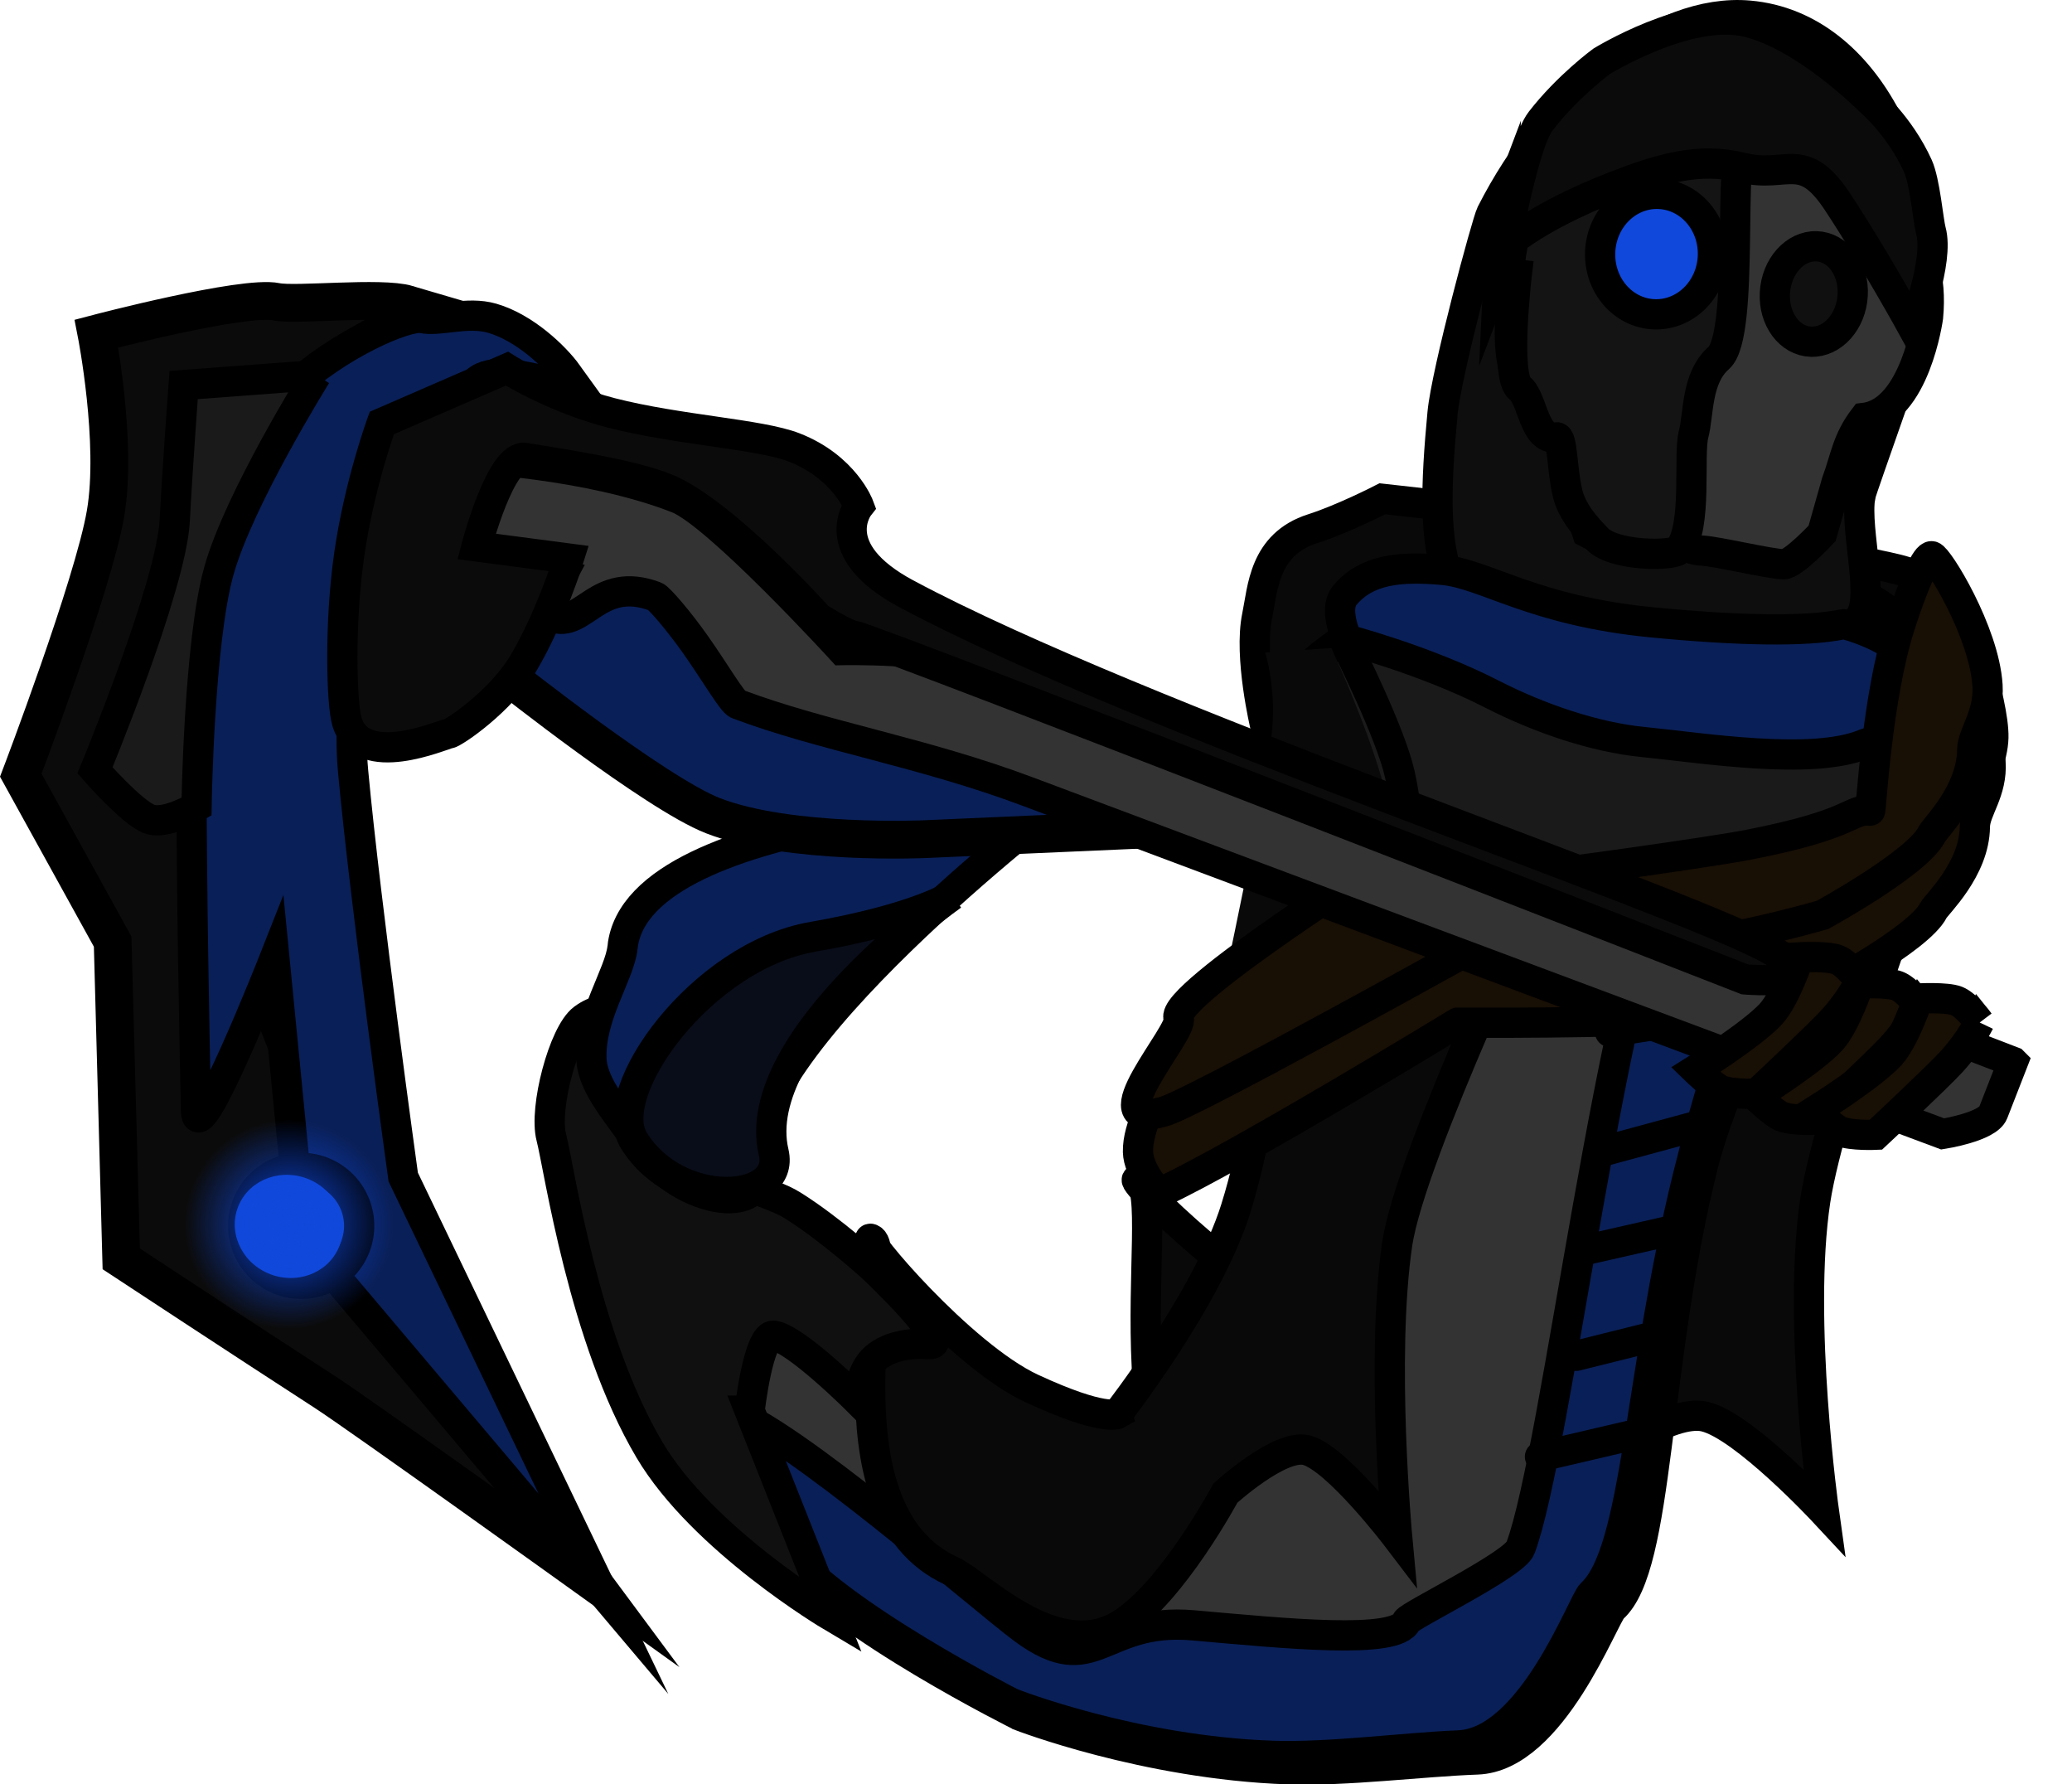 <svg version="1.1" xmlns="http://www.w3.org/2000/svg" xmlns:xlink="http://www.w3.org/1999/xlink" width="137.048" height="117.994" viewBox="0,0,137.048,117.994"><defs><radialGradient cx="156.183" cy="192.514" r="6.924" gradientUnits="userSpaceOnUse" id="color-1"><stop offset="0" stop-color="#1048db"/><stop offset="1" stop-color="#1048db" stop-opacity="0"/></radialGradient></defs><g transform="translate(-137.047,-111.555)"><g data-paper-data="{&quot;isPaintingLayer&quot;:true}" fill-rule="nonzero" stroke="#000000" stroke-linejoin="miter" stroke-miterlimit="10" stroke-dasharray="" stroke-dashoffset="0" style="mix-blend-mode: normal"><g><path d="M220.739,159.574c0,0 -1.101,-4.586 -0.543,-7.275c0.376,-1.815 0.434,-4.747 3.675,-5.782c2.022,-0.646 4.603,-1.977 4.603,-1.977c0,0 27.062,2.942 34.045,4.66c3.122,0.768 4.29,2.686 4.29,2.686c0,0 2.144,6.024 2.085,8.445c-0.063,2.566 -2.791,6.511 -2.791,6.511z" fill="#090909" stroke-width="2" stroke-linecap="butt"/><path d="M233.666,202.304c0,0 7.429,-7.894 9.648,-14.167c1.505,-4.254 2.158,-8.884 3.5,-15.923c1.368,-7.173 3.411,-16.716 3.411,-16.716c0,0 2.14,5.986 3.864,7.092c2.653,1.702 10.227,5.176 10.227,5.176c0,0 -6.26,16.962 -7.2,23.164c-1.203,7.947 0.573,20.595 0.573,20.595c0,0 -5.298,-5.69 -7.885,-6.295c-2.277,-0.533 -6.825,2.853 -6.825,2.853c0,0 -4.292,6.798 -8.561,8.962c-5.516,2.796 -11.536,1.041 -13.87,0.125c-11.668,-4.583 -5.986,-26.748 -8.217,-27.604c-1.126,-0.432 7.841,8.347 13.983,10.805c6.168,2.468 7.351,1.934 7.351,1.934z" fill="#090909" stroke-width="2" stroke-linecap="butt"/><path d="M204.51,225.008c0,0 -11.984,-5.961 -15.488,-10.432c-3.916,-4.998 -6.907,-18.151 -6.907,-18.151c0,0 6.828,1.677 11.209,4.846c4.82,3.486 7.491,8.516 13.705,9.07c6.191,0.552 19.26,-13.184 19.893,-14.751c1.493,-3.7 6.991,-41.705 8.651,-45.068c2.619,-5.307 24.794,-2.12 27.209,2.402c2.029,3.797 -10.73,26.185 -13.107,35.725c-3.306,13.263 -2.851,26.458 -5.955,29.244c-0.602,0.54 -4.004,9.832 -8.966,10.01c-3.66,0.132 -8.68,0.784 -12.536,0.647c-9.44,-0.334 -17.707,-3.541 -17.707,-3.541z" fill="#333333" stroke-width="2" stroke-linecap="butt"/><path d="M260.095,144.332c-0.413,2.363 1.143,7.212 -0.237,8.27c-1.609,1.233 -5.347,1.109 -8.329,1.4c-3.887,0.379 -7.254,0.926 -10.741,0.614c-8.921,-0.798 -9.213,-6.285 -8.327,-15.74c0.255,-2.719 2.936,-12.634 3.224,-13.202c4.03,-7.943 11.128,-13.614 17.06,-13.084c8.038,0.719 12.318,10.807 11.403,19.67c-0.101,0.974 -3.968,11.595 -4.052,12.073z" fill="#0e0e0e" stroke-width="2" stroke-linecap="butt"/><path d="M227.571,156.522c0,0 -2.804,-4.121 -1.578,-5.597c1.418,-1.707 3.607,-1.937 6.446,-1.688c2.84,0.249 5.968,2.7 13.845,3.468c5.535,0.54 10.187,0.657 12.692,0.126c0.165,-0.035 3.397,0.954 4.047,2.222c0.803,1.563 -1.289,5.851 -1.289,5.851c0,0 -5.727,1.181 -12.003,1.485c-3.241,0.157 -7.768,0.856 -10.291,0.483c-6.721,-0.993 -11.87,-6.348 -11.87,-6.348z" fill="#091f57" stroke-width="2" stroke-linecap="butt"/><path d="M203.965,224.183c0,0 -11.698,-5.918 -15.109,-10.376c-1.393,-1.821 -5.905,-9.607 -3.641,-8.947c3.931,1.146 16.827,12.428 19.539,14.428c4.701,3.468 5.128,-0.789 11.202,-0.255c6.051,0.531 13.509,1.304 14.132,-0.265c0.147,-0.371 7.108,-3.736 7.527,-4.848c2.412,-6.393 6.056,-38.478 10.415,-46.701c2.447,-4.615 7.777,-0.735 7.777,-0.735c0,0 -4.754,13.284 -7.11,22.826c-3.275,13.268 -3.329,24.835 -6.373,27.63c-0.59,0.542 -3.947,9.84 -8.799,10.035c-3.579,0.144 -8.489,0.812 -12.259,0.689c-9.229,-0.303 -17.301,-3.481 -17.301,-3.481z" fill="#091f57" stroke-width="2" stroke-linecap="butt"/><path d="M210.977,205.041c0,0 5.951,-7.612 7.813,-13.58c1.263,-4.048 1.872,-8.431 3.07,-15.104c1.22,-6.799 3.018,-15.851 3.018,-15.851c0,0 1.534,5.603 2.851,6.609c2.027,1.549 11.439,2.248 11.439,2.248c0,0 -8.837,18.56 -9.703,24.434c-1.109,7.527 -0.004,19.425 -0.004,19.425c0,0 -3.997,-5.255 -5.995,-5.769c-1.76,-0.453 -5.37,2.841 -5.37,2.841c0,0 -3.486,6.509 -6.855,8.644c-4.351,2.759 -9.455,-2.681 -11.251,-3.495c-8.975,-4.071 -3.612,-21.2 -5.328,-21.959c-0.866,-0.383 5.917,7.707 10.64,9.894c4.743,2.196 5.675,1.665 5.675,1.665z" fill="#090909" stroke-width="2" stroke-linecap="butt"/><path d="M219.785,163.749c0,0 1.039,-4.652 2.264,-6.391c1.416,-2.011 3.908,-3.563 3.908,-3.563c0,0 5.316,1.379 9.762,3.656c3.156,1.616 6.809,2.854 10.001,3.17c3.926,0.388 11.175,1.572 14.639,0.136c2.406,-0.997 0.462,5.639 0.462,5.639c0,0 -15.289,3.953 -22.515,2.804c-2.243,-0.357 -4.279,-2.946 -7.209,-2.535c-1.933,0.271 -4.811,3.769 -6.413,3.237c-3.065,-1.019 -4.898,-6.153 -4.898,-6.153z" fill="#1a1a1a" stroke-width="2" stroke-linecap="butt"/><path d="M257.569,146.822c0,0 -1.903,2.046 -2.543,2.045c-0.863,-0.001 -4.582,-0.891 -5.464,-0.905c-0.746,-0.012 -3.341,-1.133 -3.341,-1.133c0,0 -1.324,0.759 -1.911,0.752c-0.765,-0.01 -2.286,-0.806 -2.286,-0.806c0,0 -0.715,-2.093 -0.613,-3.199c-0.451,-1.17 -0.023,-3.808 -0.502,-4.393c-2.915,-0.72 -4.375,-2.263 -3.912,-7.256c0.347,-3.747 2.622,-6.689 4.264,-9.156c2.578,-3.872 5.381,-6.241 10.381,-6.179c3.576,0.044 5.035,4.023 7.306,6.176c2.927,2.774 6.126,4.343 5.624,9.764c0,0 -0.852,6.254 -4.226,6.658c-1.135,1.485 -1.228,2.659 -1.819,4.252z" fill="#333333" stroke-width="2" stroke-linecap="butt"/><path d="M236.841,129.643c0,0 0.3,-4.067 1.49,-4.623c1.704,-0.796 5.547,-4.142 8.106,-4.758c4.504,-1.084 7.549,0.809 5.961,0.77c-1.147,-0.028 0.106,12.643 -1.67,14.197c-1.503,1.315 -1.308,3.711 -1.667,5.062c-0.353,1.325 0.276,6.145 -0.956,7.611c-0.374,0.445 -4.28,0.445 -5.399,-0.703c-0.767,-0.786 -1.699,-1.821 -1.988,-3.075c-0.364,-1.576 -0.322,-3.715 -0.721,-3.65c-1.51,0.248 -1.57,-2.608 -2.427,-3.244c-1.007,-0.748 -0.198,-7.526 -0.198,-7.526z" fill="#141414" stroke-width="2" stroke-linecap="butt"/><path d="M242.887,128.198c0.095,-2.198 1.841,-3.909 3.899,-3.821c2.059,0.088 3.65,1.941 3.555,4.14c-0.095,2.198 -1.841,3.909 -3.899,3.821c-2.059,-0.088 -3.65,-1.941 -3.555,-4.14z" fill="#1048db" stroke-width="2" stroke-linecap="butt"/><path d="M254.443,130.921c0.095,-1.743 1.324,-3.122 2.746,-3.08c1.421,0.042 2.496,1.489 2.401,3.231c-0.095,1.743 -1.324,3.122 -2.746,3.08c-1.421,-0.042 -2.496,-1.489 -2.401,-3.231z" fill="#101010" stroke-width="2" stroke-linecap="butt"/><path d="M238.129,123.093c0,0 6.465,-4.271 8.992,-5.13c2.496,-0.848 6.079,0.009 6.079,0.009" fill="none" stroke-width="2" stroke-linecap="round"/><path d="M236.168,129.642c0.313,-0.811 1.535,-8.467 2.787,-10.085c1.78,-2.302 4.035,-3.952 4.035,-3.952c0,0 5.675,-3.493 9.547,-2.616c3.872,0.877 8.192,5.221 8.192,5.221c0,0 1.947,1.63 3.17,4.317c0.476,1.046 0.684,3.642 0.861,4.284c0.561,2.025 -1.182,6.432 -1.182,6.432c0,0 -2.566,-4.665 -4.991,-8.339c-2.304,-3.492 -3.363,-1.534 -6.266,-2.255c-2.904,-0.721 -5.442,0.048 -8.562,1.263c-2.341,0.912 -4.581,2.034 -6.074,3.087c-1.108,0.781 -1.513,-0.83 -1.331,-1.305z" fill="#0b0b0b" stroke-width="2" stroke-linecap="butt"/><path d="M249.4,178.874l-5.861,0.925" fill="none" stroke-width="2" stroke-linecap="round"/><path d="M243.056,187.693l6.439,-1.745" fill="none" stroke-width="2" stroke-linecap="round"/><path d="M248.106,192.806l-6.412,1.457" fill="none" stroke-width="2" stroke-linecap="round"/><path d="M241.3,201.211l5.141,-1.281" fill="none" stroke-width="2" stroke-linecap="round"/><path d="M246.091,206.201l-7.186,1.678" fill="none" stroke-width="2" stroke-linecap="round"/><path d="M186.63,204.841l5.382,13.574c0,0 -8.485,-5.035 -12.007,-10.985c-4.381,-7.402 -5.964,-18.639 -6.494,-20.673c-0.493,-1.893 0.803,-6.845 2.106,-7.824c3.287,-2.469 9.678,1.887 10.037,8.586c0.163,3.039 2.001,2.604 3.836,3.757c2.552,1.603 5.298,4.118 5.298,4.118c0,0 5.52,5.191 3.679,5.043c-1.048,-0.084 -2.739,0.07 -3.697,1.08c-0.834,0.88 -1.012,2.629 -1.012,2.629c0,0 -4.059,-4.057 -5.526,-4.265c-1.026,-0.145 -1.602,4.96 -1.602,4.96z" fill="#101010" stroke-width="2" stroke-linecap="butt"/><path d="M178.223,174.197c0.966,-9.192 29.14,-9.778 29.14,-9.778c0,0 -21.966,16.807 -20.212,24.244c0.803,3.402 -5.345,2.694 -8.204,-1.93c-0.768,-1.241 -2.679,-3.279 -2.776,-5.08c-0.156,-2.879 1.864,-5.661 2.053,-7.456z" fill="#091f57" stroke-width="2" stroke-linecap="butt"/><path d="M190.78,173.509c7.005,-1.221 9.26,-2.754 9.26,-2.754c0,0 -13.576,9.568 -11.821,17.004c0.803,3.402 -6.388,3.834 -9.248,-0.79c-1.995,-3.226 4.502,-12.187 11.809,-13.461z" fill="#090d19" stroke-width="2" stroke-linecap="butt"/><path d="M217.821,177.417c0,0 2.782,-12.976 3.316,-17.137c0.394,-3.07 -0.405,-5.57 -0.405,-5.57l4.38,-0.302c0,0 4.353,9.369 4.028,12.869c-0.389,4.197 -4.279,11.476 -4.279,11.476z" fill="#090909" stroke-width="0" stroke-linecap="butt"/><path d="M226.221,154.44c0,0 2.812,5.615 3.409,8.3c0.583,2.62 0.456,4.156 0.456,4.156" fill="none" stroke-width="2" stroke-linecap="round"/><path d="M233.453,179.184c0,0 -14.584,8.887 -19.577,11.188c-0.281,0.129 -1.535,-1.448 -1.559,-2.644c-0.035,-1.747 1.225,-3.425 0.98,-3.945c-0.7,-1.484 14.838,-10.9 14.838,-10.9c0,0 3.28,-2.387 5.123,-1.31c1.205,0.704 1.897,3.096 3.762,2.925c2.206,-0.202 12.747,-1.596 15.227,-2.05c7.446,-1.363 6.988,-2.377 8.435,-2.246c0.069,0.006 0.431,-7.504 2.031,-12.319c0.951,-2.861 1.767,-4.549 2.138,-4.498c0.426,0.059 3.612,5.007 3.854,8.553c0.135,1.983 -1.024,3.185 -1.034,4.285c-0.027,2.828 -2.538,5.131 -2.738,5.529c-0.956,1.903 -7.494,5.334 -7.494,5.334c0,0 -5.389,1.487 -8.777,1.783c-4.359,0.381 -15.206,0.314 -15.206,0.314z" fill="#180f05" stroke-width="2" stroke-linecap="butt"/><path d="M234.457,174.23c0,0 -18.405,10.248 -20.426,10.828c-4.815,1.383 1.369,-5.292 0.974,-6.166c-0.67,-1.481 14.344,-10.945 14.344,-10.945c0,0 3.171,-2.397 4.944,-1.326c1.159,0.7 1.819,3.089 3.618,2.912c2.128,-0.209 12.297,-1.637 14.69,-2.099c7.185,-1.386 6.747,-2.398 8.141,-2.272c0.067,0.006 0.44,-7.503 2,-12.322c0.927,-2.864 1.719,-4.554 2.076,-4.503c0.411,0.058 3.466,4.994 3.688,8.538c0.124,1.982 -0.998,3.187 -1.012,4.287c-0.035,2.827 -2.464,5.138 -2.659,5.536c-0.928,1.905 -7.244,5.357 -7.244,5.357c0,0 -5.202,1.504 -8.47,1.811c-4.205,0.395 -14.664,0.363 -14.664,0.363z" fill="#180f05" stroke-width="2" stroke-linecap="butt"/></g><path d="" fill="none" stroke-width="2" stroke-linecap="round"/><path d="M263.028,182.088l-5.761,-1.418" fill="none" stroke-width="2" stroke-linecap="round"/><g data-paper-data="{&quot;index&quot;:null}" stroke-linecap="butt"><path d="M198.26,167.044c0,0 -9.01,0.419 -14.064,-1.553c-3.787,-1.478 -13.572,-9.233 -13.572,-9.233l2.06,-5.279c0,0 4.475,-2.276 8.364,-0.826c7.416,2.766 32.867,16.203 32.867,16.203z" fill="#091f57" stroke-width="2.5"/><path d="M164.017,131.672c2.259,0.668 -3.862,2.074 -5.114,4.532c-0.881,1.728 -9.068,15.563 -7.685,27.268c2.668,22.581 24.99,52.643 24.99,52.643c0,0 -15.336,-11.001 -17.681,-12.517c-5.015,-3.242 -13.461,-8.798 -13.461,-8.798l-0.568,-20.979l-6.076,-11.003c0,0 4.799,-12.594 5.606,-17.305c0.807,-4.711 -0.601,-11.897 -0.601,-11.897c0,0 9.732,-2.558 11.893,-2.105c1.277,0.268 6.92,-0.364 8.698,0.161z" fill="#0b0b0b" stroke-width="2.5"/><path d="M174.585,136.295c1.51,2.097 -5.087,-1.586 -6.324,0.878c-0.87,1.732 -8.926,13.83 -7.856,25.413c0.816,8.831 3.313,26.806 3.313,26.806l13.239,27.553l-19.957,-23.605l-1.8,-18.38c0,0 -5.124,12.991 -5.189,10.055c-0.236,-10.705 -0.677,-35.897 0.314,-38.832c0.446,-1.321 2.531,-5.67 5.859,-8.814c3.265,-3.085 7.769,-4.979 8.779,-4.779c1.204,0.239 2.974,-0.473 4.647,0.012c2.127,0.616 4.131,2.519 4.976,3.693z" fill="#091f57" stroke-width="2"/><path d="M270.194,181.77c0,0 -0.915,2.345 -1.312,3.363c-0.368,0.943 -3.34,1.405 -3.34,1.405c0,0 -33.107,-12.351 -60.524,-22.64c-6.972,-2.616 -13.569,-3.665 -19.179,-5.782c-0.36,-0.136 -1.464,-2.051 -2.772,-3.911c-1.092,-1.552 -2.419,-3.104 -2.688,-3.205c-3.793,-1.43 -4.772,2.154 -6.797,1.363c-0.718,-0.28 0.628,-2.76 0.628,-2.76l-8.605,-1.856l2.303,-5.9c0,0 7.985,0.325 13.934,2.647c2.659,1.038 10.895,10.049 10.895,10.049c0,0 6.318,-0.133 9.27,0.995c10.532,4.024 68.186,26.231 68.186,26.231z" fill="#333333" stroke-width="2"/><path d="M196.992,150.82c15.172,8.13 50.361,19.904 56.927,23.41c4.961,2.649 -1.451,2.092 -1.451,2.092c0,0 -57.736,-22.564 -58.916,-22.718c-0.566,-0.074 -2.356,-1.195 -2.356,-1.195c0,0 -6.374,-7.102 -10.175,-8.586c-2.357,-0.92 -6.404,-1.516 -9.237,-1.988c-1.621,-0.27 -3.217,5.855 -3.217,5.855l6.105,0.802c0,0 -1.221,3.922 -3.011,6.929c-1.496,2.513 -4.592,4.6 -4.941,4.649c-0.46,0.064 -5.774,2.457 -6.733,-0.82c-0.336,-1.15 -0.506,-6.353 0.154,-10.987c0.664,-4.654 2.159,-8.736 2.159,-8.736l8.272,-3.593c0,0 3.098,1.945 6.891,2.921c4.447,1.144 9.838,1.401 12.115,2.29c3.332,1.3 4.283,3.879 4.283,3.879c0,0 -2.299,2.887 3.128,5.796z" fill="#0b0b0b" stroke-width="2"/><path d="M158.364,189.044c1.972,0.77 2.947,2.993 2.177,4.965c-0.77,1.972 -2.993,2.947 -4.965,2.177c-1.972,-0.77 -2.947,-2.993 -2.177,-4.965c0.77,-1.972 2.993,-2.947 4.965,-2.177z" fill="#1449cd" stroke-width="2"/><g stroke-width="0"><path d="M157.541,189.567c1.814,0.802 2.66,2.834 1.889,4.539c-0.771,1.705 -2.867,2.438 -4.681,1.636c-1.814,-0.802 -2.66,-2.834 -1.889,-4.539c0.771,-1.705 2.867,-2.438 4.681,-1.636z" fill="#1048db"/><path d="M159.036,186.205c3.708,1.638 5.436,5.791 3.861,9.276c-1.575,3.485 -5.858,4.981 -9.565,3.343c-3.708,-1.638 -5.436,-5.791 -3.861,-9.276c1.575,-3.485 5.858,-4.981 9.565,-3.343z" fill="url(#color-1)"/></g><path d="M260.076,176.436c0,0 -0.609,1.275 -1.849,2.624c-0.974,1.059 -4.99,4.813 -4.99,4.813c0,0 -1.587,0.073 -2.33,-0.217c-0.518,-0.202 -1.706,-1.358 -1.706,-1.358c0,0 3.736,-2.34 4.98,-3.693c0.961,-1.045 1.859,-3.744 1.859,-3.744c0,0 1.873,-0.1 2.533,0.158c0.685,0.267 1.504,1.418 1.504,1.418z" fill="#180f05" stroke-width="2"/><path d="M264.052,178.167c0,0 -0.609,1.275 -1.849,2.624c-0.974,1.059 -4.99,4.813 -4.99,4.813c0,0 -1.587,0.073 -2.33,-0.217c-0.518,-0.202 -1.706,-1.358 -1.706,-1.358c0,0 3.736,-2.34 4.98,-3.693c0.961,-1.045 1.859,-3.744 1.859,-3.744c0,0 1.873,-0.1 2.533,0.158c0.685,0.267 1.504,1.418 1.504,1.418z" fill="#180f05" stroke-width="2"/><path d="M267.96,179.156c0,0 -0.609,1.275 -1.849,2.624c-0.974,1.059 -4.99,4.813 -4.99,4.813c0,0 -1.587,0.073 -2.33,-0.217c-0.518,-0.202 -1.706,-1.358 -1.706,-1.358c0,0 3.736,-2.34 4.98,-3.693c0.961,-1.045 1.859,-3.744 1.859,-3.744c0,0 1.873,-0.1 2.533,0.158c0.685,0.267 1.504,1.418 1.504,1.418z" fill="#180f05" stroke-width="2"/><path d="M157.965,136.359c0,0 -5.124,8.201 -6.448,12.973c-1.316,4.741 -1.471,15.568 -1.471,15.568c0,0 -2.015,1.213 -3.107,0.822c-1.145,-0.41 -3.611,-3.229 -3.611,-3.229c0,0 5.056,-12.173 5.279,-16.536c0.176,-3.433 0.585,-8.942 0.585,-8.942l8.772,-0.655z" fill="#1a1a1a" stroke-width="2"/></g></g></g></svg>